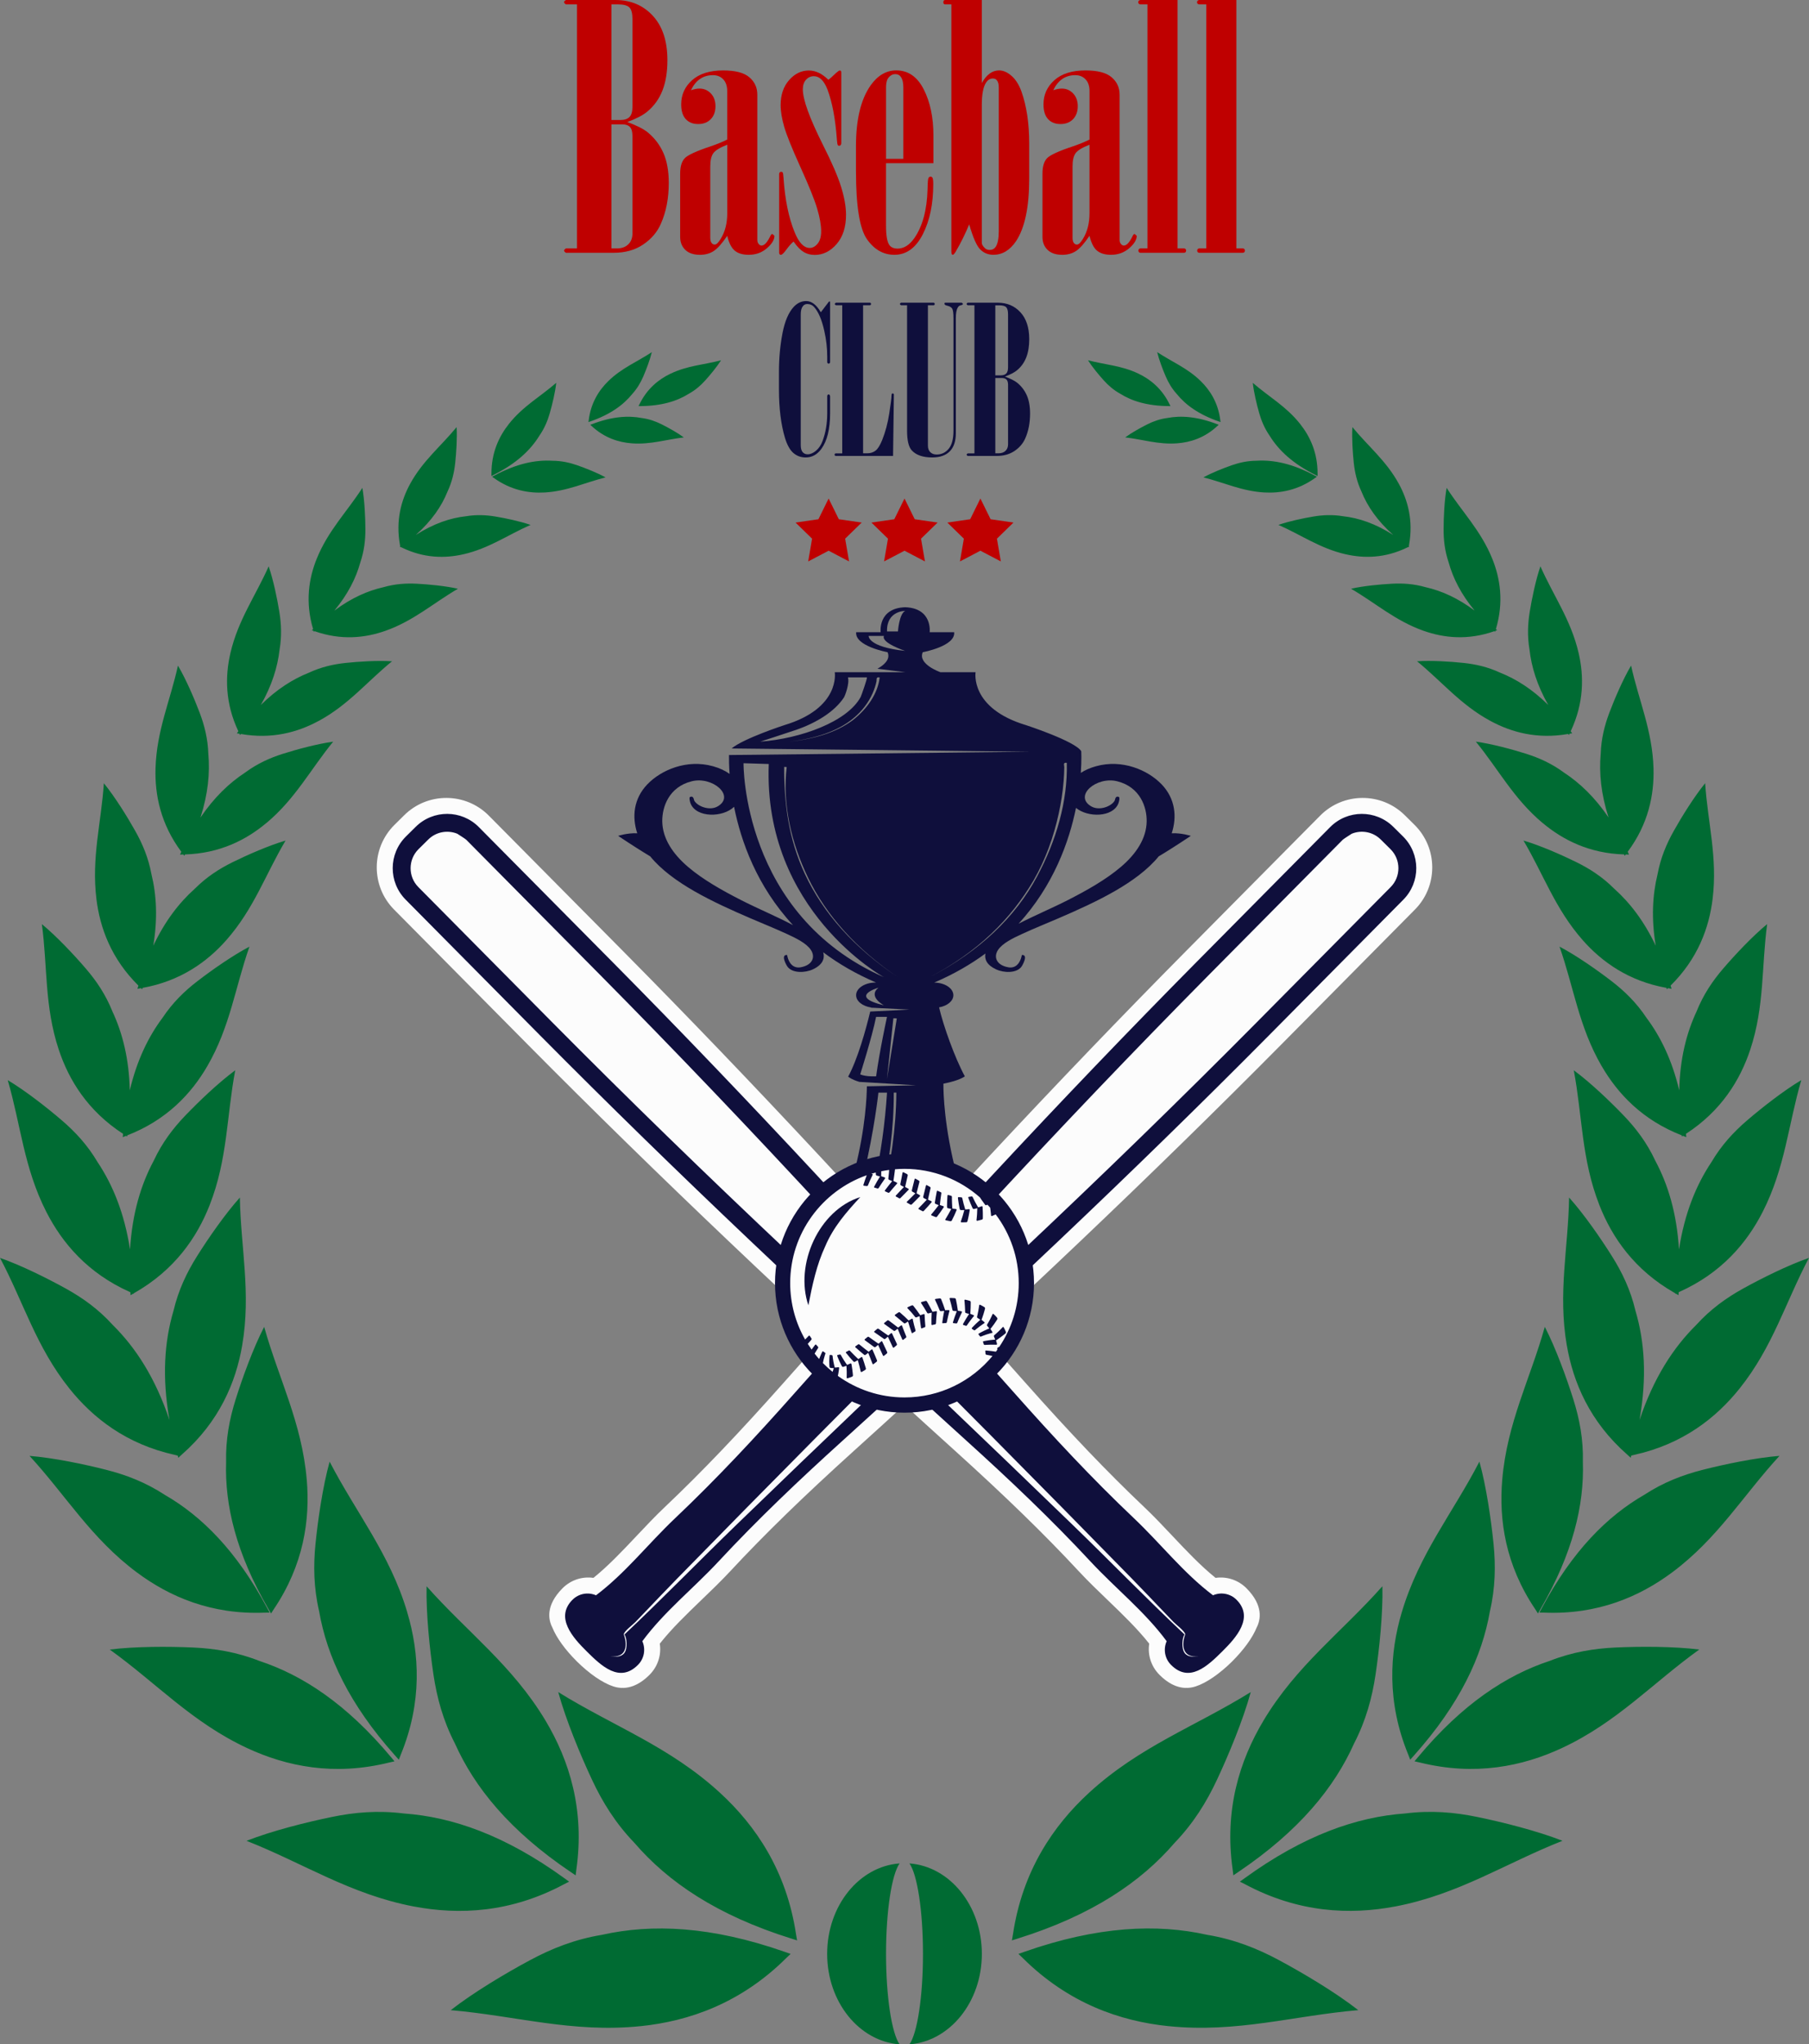 <svg id="_Слой_2" xmlns="http://www.w3.org/2000/svg" width="955.93" height="1080" viewBox="0 0 955.93 1080"><rect x="0" y="0" width="955.93" height="1080" fill="#808080" stroke="none"/><g id="Baseball02_59763117"><g id="Baseball02_59763117-2"><path d="M380.41 947.06c19.03 17.45 35.23 41.39 40.24 74.79l.56 3.24-3.13-.99c-39.28-12.29-65.12-29.93-82.82-50.52-10.04-10.43-16.94-21.62-22.46-33.43-6.07-12.99-13.76-31.44-17.81-46.24 29.17 18.1 58.72 28.65 85.42 53.15h0zm100.16 37.36c21.36 1.57 38.27 22.35 38.27 47.78s-16.91 46.22-38.27 47.8c4.13-5.78 7.16-24.99 7.16-47.8s-3.03-42.01-7.16-47.78h0zm-5.19 95.58c-21.37-1.57-38.28-22.37-38.28-47.8s16.91-46.22 38.28-47.78c-4.14 5.77-7.17 24.98-7.17 47.78s3.04 42.02 7.17 47.8h0zm100.14-132.94c-19.01 17.45-35.23 41.39-40.24 74.79l-.56 3.24 3.14-.99c39.27-12.29 65.12-29.93 82.82-50.52 10.02-10.43 16.93-21.62 22.45-33.43 6.08-12.99 13.76-31.44 17.81-46.24-29.17 18.1-58.71 28.65-85.42 53.15h0zm46.45-712.85c7.06-.51 14.62-2.89 21.37-9.2l.67-.6-.83-.32c-10.53-4.05-19.08-4.66-26.39-3.26-3.92.52-7.31 1.75-10.51 3.34-3.51 1.76-8.3 4.41-11.7 6.9 9.35 1.08 17.49 3.85 27.39 3.14h0zm12.48-32.93c5.07 4.93 9.3 11.63 10.4 20.81l.13.89-.85-.3c-10.65-3.69-17.58-8.73-22.27-14.51-2.66-2.95-4.46-6.06-5.87-9.34-1.57-3.61-3.51-8.73-4.5-12.81 7.85 5.2 15.85 8.33 22.96 15.26h0zm-32.9-3.91c6.39 3.04 12.55 8.02 16.55 16.36l.41.8h-.89c-11.27-.07-19.46-2.61-25.76-6.58-3.46-1.93-6.16-4.31-8.56-6.96-2.64-2.91-6.14-7.13-8.38-10.67 9.09 2.4 17.69 2.78 26.64 7.06h0zm66.04 711.75c-12.5 20.94-20.71 46.96-16.22 78.52.12 1.02.25 2.05.37 3.08.85-.58 1.72-1.16 2.57-1.74 32.21-21.71 50.83-44.65 61.28-68.04 6.26-12.14 9.49-24.14 11.29-36.3 2-13.4 3.96-32.15 3.62-46.64-21.5 24.26-45.38 41.77-62.92 71.12h0zm69.69 98.04c-23.95 4.56-51.2 3.33-79.31-11.71-.93-.47-1.85-.94-2.78-1.4.85-.61 1.68-1.21 2.52-1.82 31.45-22.79 59.37-32.41 84.95-34.21 13.54-1.71 25.91-.63 37.97 1.86 13.25 2.72 31.55 7.31 45.04 12.59-30.15 11.88-54.79 28.3-88.39 34.7h0zm3.51-155.59c-6.55 21.96-8.03 47.6 3.36 75.34.35.91.69 1.82 1.05 2.72.64-.73 1.29-1.45 1.94-2.17 24.34-27.24 36.04-52.46 40.17-76.22 2.91-12.51 3.07-24.19 1.92-35.71-1.28-12.68-3.82-30.24-7.46-43.37-14 27.09-31.74 48.57-40.97 79.4h0zm84.55 71.91c-20.78 9.68-45.92 14.86-75.03 7.64-.95-.22-1.9-.44-2.85-.64.63-.75 1.25-1.49 1.88-2.24 23.43-28.04 46.67-43.27 69.57-50.81 11.96-4.7 23.49-6.56 35.04-7.08 12.73-.58 30.47-.61 43.99 1.08-24.76 17.79-43.43 38.46-72.6 52.05h0zm-31.5-141.9c-1.85 21.4 1.68 45.2 17.39 68.49.49.76.98 1.52 1.47 2.3.46-.79.92-1.57 1.37-2.37 17.17-29.62 23.1-54.97 22.37-77.55.3-12.04-1.77-22.79-5.02-33.14-3.59-11.38-9.26-27.01-15.09-38.36-7.7 27.51-19.9 50.59-22.49 80.63h0zm89.76 49.1c-17.23 12.84-39.31 22.37-67.39 21.26-.91-.01-1.83-.03-2.73-.04.42-.8.85-1.6 1.29-2.41 16.15-30.19 34.59-48.57 54.18-59.84 10.07-6.58 20.3-10.48 30.82-13.16 11.56-2.95 27.83-6.35 40.56-7.37-19.34 21.04-32.55 43.55-56.72 61.56h0zm-55.65-119.97c3.39 19.75 12.2 40.39 31.88 57.69.63.57 1.25 1.15 1.88 1.72l.31-1.15 1.5-.37c25.6-5.65 43.27-19.46 55.77-35.11 17.56-21.97 24.15-45.42 36.62-68.96-11.25 3.92-25.12 10.85-34.87 16.24-8.84 4.9-17.14 10.84-24.68 19.16-12.17 12.01-22.55 28.06-30 50.27 4.03-22.73 2.67-41.59-2.15-57.81-2.58-10.92-6.98-20.13-12.37-28.7-5.92-9.43-14.73-22.18-22.68-31.05-.44 26.64-5.99 50.35-1.23 78.07h0zm17.18-74.13c6.78 17.31 18.66 34.42 39.79 46.45l.33.2v.29s.26-.13.26-.13l1.45.85.1-1.58.31-.15c22.21-9.92 35.69-25.8 44.12-42.37 11.84-23.25 13.44-45.79 20.36-69.52-9.48 5.67-20.8 14.55-28.64 21.28-7.12 6.12-13.55 13.06-18.84 22.04-8.1 12.11-14.18 27.04-17.15 46.12-1.15-18.97-5.74-34.22-12.54-46.92-4.4-9.45-10.13-16.99-16.62-23.77-7.15-7.45-17.54-17.4-26.43-23.96 4.58 24.29 4 46.88 13.51 71.18h0zm1.19-73.47c8.54 14.76 21.65 28.64 42.38 36.69l.08.62.54-.38 1.75.72-.15-1.78c18.64-12.12 28.63-28.37 33.99-44.55 7.56-22.85 5.88-43.61 8.9-66.23-7.86 6.49-16.94 16.17-23.15 23.4-5.65 6.56-10.55 13.79-14.13 22.71-5.4 11.54-8.81 25.14-9.18 41.7-3.77-15.86-9.81-28.31-17.36-38.39-5.32-7.99-11.59-14.08-18.46-19.35-7.56-5.81-18.42-13.43-27.44-18.18 7.56 21.51 10.16 42.2 22.21 63.02h0zm-9.99-66.46c10.26 11.63 24.4 21.67 44.26 25.23l.24.75.6-.6 1.87.36-.5-1.72c14.35-14.17 20.32-30.44 22.2-45.83 2.68-21.89-2.58-40.23-3.95-61.08-5.88 7.25-12.29 17.57-16.56 25.18-3.89 6.91-6.99 14.29-8.59 22.93-2.69 11-3.34 23.38-.97 37.74-6.13-12.95-13.59-22.66-21.93-30.11-6.21-6.23-12.94-10.56-20.06-14.06-7.83-3.86-18.96-8.75-27.9-11.39 10.65 17.96 16.72 36.05 31.29 52.59h0zm-21.19-61.91c10.78 9.04 24.79 16.11 43.06 16.64l.37.73.52-.71 1.73.07-.69-1.49c10.89-14.64 14.03-30.03 13.63-44.08-.58-20.01-7.78-35.77-11.85-54.29-4.3 7.3-8.65 17.45-11.46 24.86-2.55 6.74-4.32 13.78-4.59 21.78-.91 10.13.17 21.22 4.16 33.63-7.22-10.64-15.18-18.25-23.6-23.76-6.44-4.75-13.07-7.72-19.94-9.9-7.54-2.39-18.2-5.26-26.6-6.42 12.01 14.68 19.92 30.1 35.26 42.96h0zm-27.58-53.89c11.14 6.05 24.82 9.76 41.07 6.9l.44.57.31-.69 1.42-.23-.8-1.08c7.04-14.91 7.05-29.08 4.17-41.42-4.09-17.52-13.28-30.12-20.17-45.71-2.48 7.21-4.49 16.93-5.64 23.96-1.04 6.38-1.33 12.91-.13 19.99 1.02 9.21 4.03 18.93 9.92 29.31-8.39-8.3-16.89-13.69-25.43-17.08-6.52-3.03-12.89-4.46-19.33-5.15-7.08-.75-16.98-1.37-24.59-.88 13.22 10.78 22.95 22.95 38.77 31.52h0zm-35.26-47.59c10.73 3.78 23.37 5.13 37.39.18l.37.35.14-.52.91-.3-.64-.63c4.26-14.23 2.32-26.81-1.98-37.34-6.04-14.78-15.83-24.54-24.05-37.26-1.18 6.66-1.58 15.46-1.6 21.78-.03 5.76.62 11.52 2.66 17.56 2.29 8.31 6.54 16.79 13.73 25.49-8.97-6.69-17.6-10.5-25.96-12.38-6.14-1.75-11.93-2.11-17.67-1.82-6.31.33-15.07 1.16-21.68 2.65 13.08 7.6 23.31 16.91 38.37 22.24h0zm-41.24-40.45c9.69 2.22 20.82 2.14 32.51-3.55l.63-.3.18.14.04-.23.29-.13-.24-.19.11-.69c2.32-12.8-.63-23.54-5.39-32.26-6.7-12.24-16.16-19.75-24.55-29.97-.35 5.9.16 13.58.75 19.06.55 4.99 1.68 9.93 4.04 14.98 3.11 7.73 8.33 15.42 16.79 22.95-9.53-6.08-18.34-9.02-26.6-9.91-5.5-.91-10.56-.66-15.52.16-5.44.9-12.96 2.49-18.54 4.43 12.11 5.31 21.89 12.39 35.49 15.52h0zm-42.97-32.65c8.49.48 17.88-1.2 26.9-7.69.3-.2.6-.41.9-.61-.33-.17-.64-.34-.95-.52-11.93-6.45-22.03-8.49-30.96-7.94-4.77.03-8.98.97-13.05 2.38-4.46 1.55-10.57 3.97-15 6.42 10.97 2.73 20.25 7.28 32.17 7.96h0zm-50.59 810.24c-25.69-2.63-52.99-12.13-76.96-35.91l-2.37-2.27 3.1-1.09c38.83-13.61 70.1-14.92 96.59-8.99 14.28 2.36 26.51 7.21 37.99 13.38 12.64 6.78 29.82 16.97 41.91 26.42-34.2 2.91-64.18 12.14-100.24 8.45h0zm69.53-846.42c5.29 6.66 9.3 15.3 9.21 26.42.0.36.01.72.01 1.08-.33-.16-.65-.32-.97-.48-12.13-6.05-19.63-13.12-24.32-20.74-2.72-3.91-4.39-7.91-5.57-12.04-1.3-4.54-2.84-10.94-3.38-15.96 8.54 7.41 17.62 12.37 25.03 21.73h0zm-353.07 10.24c-7.05-.51-14.61-2.89-21.37-9.2l-.67-.6.85-.32c10.52-4.05 19.07-4.66 26.38-3.26 3.93.52 7.31 1.75 10.51 3.34 3.51 1.76 8.31 4.41 11.69 6.9-9.33 1.08-17.48 3.85-27.38 3.14h0zm-12.48-32.93c-5.06 4.93-9.3 11.63-10.4 20.81l-.12.89.84-.3c10.66-3.69 17.59-8.73 22.27-14.51 2.66-2.95 4.46-6.06 5.88-9.34 1.56-3.61 3.5-8.73 4.49-12.81-7.84 5.2-15.85 8.33-22.96 15.26h0zm32.9-3.91c-6.38 3.04-12.55 8.02-16.55 16.36l-.41.8h.91c11.28-.07 19.46-2.61 25.75-6.58 3.46-1.93 6.18-4.31 8.56-6.96 2.64-2.91 6.13-7.13 8.39-10.67-9.1 2.4-17.69 2.78-26.65 7.06h0zm-66.02 711.75c12.48 20.94 20.69 46.96 16.2 78.52-.11 1.02-.23 2.05-.37 3.08-.85-.58-1.71-1.16-2.57-1.74-32.2-21.71-50.83-44.65-61.28-68.04-6.26-12.14-9.47-24.14-11.29-36.3-1.98-13.4-3.95-32.15-3.63-46.64 21.5 24.26 45.39 41.77 62.94 71.12h0zm-69.69 98.04c23.94 4.56 51.2 3.33 79.31-11.71.91-.47 1.84-.94 2.76-1.4-.85-.61-1.68-1.21-2.51-1.82-31.45-22.79-59.39-32.41-84.95-34.21-13.55-1.71-25.92-.63-37.97 1.86-13.26 2.72-31.56 7.31-45.04 12.59 30.16 11.88 54.8 28.3 88.41 34.7h0zm-3.53-155.59c6.57 21.96 8.04 47.6-3.34 75.34-.35.91-.7 1.82-1.05 2.72-.65-.73-1.3-1.45-1.94-2.17-24.36-27.24-36.05-52.46-40.17-76.22-2.91-12.51-3.08-24.19-1.92-35.71 1.28-12.68 3.82-30.24 7.46-43.37 14.01 27.09 31.76 48.57 40.97 79.4h0zm-84.55 71.91c20.79 9.68 45.92 14.86 75.03 7.64.95-.22 1.89-.44 2.85-.64-.63-.75-1.25-1.49-1.87-2.24-23.43-28.04-46.68-43.27-69.57-50.81-11.96-4.7-23.48-6.56-35.05-7.08-12.72-.58-30.47-.61-43.98 1.08 24.75 17.79 43.43 38.46 72.59 52.05h0zm31.5-141.9c1.85 21.4-1.68 45.2-17.38 68.49-.5.76-.99 1.52-1.49 2.3-.46-.79-.92-1.57-1.37-2.37-17.17-29.62-23.1-54.97-22.37-77.55-.29-12.04 1.78-22.79 5.03-33.14 3.57-11.38 9.24-27.01 15.08-38.36 7.71 27.51 19.9 50.59 22.49 80.63h0zm-89.76 49.1c17.23 12.84 39.32 22.37 67.4 21.26.9-.01 1.82-.03 2.73-.04-.44-.8-.87-1.6-1.29-2.41-16.16-30.19-34.6-48.57-54.19-59.84-10.07-6.58-20.29-10.48-30.81-13.16-11.57-2.95-27.83-6.35-40.56-7.37 19.33 21.04 32.54 43.55 56.71 61.56h0zm55.66-119.97c-3.39 19.75-12.2 40.39-31.89 57.69-.63.57-1.25 1.15-1.87 1.72l-.33-1.15-1.5-.37c-25.59-5.65-43.26-19.46-55.77-35.11-17.56-21.97-24.14-45.42-36.62-68.96 11.24 3.92 25.12 10.85 34.86 16.24 8.84 4.9 17.15 10.84 24.69 19.16 12.17 12.01 22.55 28.06 30 50.27-4.04-22.73-2.67-41.59 2.14-57.81 2.59-10.92 6.99-20.13 12.37-28.7 5.92-9.43 14.73-22.18 22.68-31.05.46 26.64 6 50.35 1.23 78.07h0zm-17.18-74.13c-6.79 17.31-18.65 34.42-39.79 46.45l-.33.2v.29s-.26-.13-.26-.13l-1.44.85-.1-1.58-.33-.15c-22.19-9.92-35.68-25.8-44.12-42.37-11.83-23.25-13.44-45.79-20.35-69.52 9.48 5.67 20.79 14.55 28.63 21.28 7.12 6.12 13.56 13.06 18.85 22.04 8.09 12.11 14.17 27.04 17.14 46.12 1.16-18.97 5.74-34.22 12.54-46.92 4.4-9.45 10.13-16.99 16.62-23.77 7.15-7.45 17.54-17.4 26.43-23.96-4.58 24.29-3.98 46.88-13.5 71.18h0zm-1.2-73.47c-8.54 14.76-21.65 28.64-42.38 36.69l-.07.62-.56-.38-1.73.72.15-1.78c-18.65-12.12-28.64-28.37-34-44.55-7.56-22.85-5.88-43.61-8.89-66.23 7.85 6.49 16.93 16.17 23.15 23.4 5.65 6.56 10.55 13.79 14.12 22.71 5.39 11.54 8.8 25.14 9.18 41.7 3.76-15.86 9.8-28.31 17.35-38.39 5.32-7.99 11.6-14.08 18.47-19.35 7.55-5.81 18.41-13.43 27.42-18.18-7.56 21.51-10.16 42.2-22.21 63.02h0zm9.98-66.46c-10.26 11.63-24.4 21.67-44.25 25.23l-.24.75-.6-.6-1.87.36.51-1.72c-14.34-14.17-20.33-30.44-22.2-45.83-2.67-21.89 2.57-40.23 3.94-61.08 5.89 7.25 12.3 17.57 16.57 25.18 3.9 6.91 6.99 14.29 8.59 22.93 2.69 11 3.33 23.38.96 37.74 6.13-12.95 13.6-22.66 21.93-30.11 6.22-6.23 12.95-10.56 20.06-14.06 7.83-3.86 18.97-8.75 27.91-11.39-10.66 17.96-16.71 36.05-31.3 52.59h0zm21.2-61.91c-10.77 9.04-24.79 16.11-43.04 16.64l-.37.73-.52-.71-1.74.07.69-1.49c-10.9-14.64-14.04-30.03-13.63-44.08.58-20.01 7.79-35.77 11.85-54.29 4.29 7.3 8.65 17.45 11.46 24.86 2.55 6.74 4.33 13.78 4.59 21.78.91 10.13-.16 21.22-4.15 33.63 7.22-10.64 15.18-18.25 23.6-23.76 6.43-4.75 13.06-7.72 19.93-9.9 7.55-2.39 18.21-5.26 26.6-6.42-12.01 14.68-19.91 30.1-35.26 42.96h0zm27.59-53.89c-11.15 6.05-24.83 9.76-41.07 6.9l-.44.57-.31-.69-1.4-.23.79-1.08c-7.04-14.91-7.06-29.08-4.17-41.42 4.1-17.52 13.28-30.12 20.19-45.71 2.47 7.21 4.49 16.93 5.63 23.96 1.04 6.38 1.34 12.91.14 19.99-1.04 9.21-4.04 18.93-9.93 29.31 8.39-8.3 16.9-13.69 25.43-17.08 6.52-3.03 12.9-4.46 19.33-5.15 7.08-.75 16.99-1.37 24.59-.88-13.23 10.78-22.95 22.95-38.76 31.52h0zm35.24-47.59c-10.72 3.78-23.37 5.13-37.39.18l-.37.35-.14-.52-.91-.3.64-.63c-4.26-14.23-2.3-26.81 1.98-37.34 6.03-14.78 15.84-24.54 24.05-37.26 1.17 6.66 1.57 15.46 1.6 21.78.02 5.76-.62 11.52-2.67 17.56-2.28 8.31-6.54 16.79-13.72 25.49 8.96-6.69 17.6-10.5 25.97-12.38 6.13-1.75 11.92-2.11 17.65-1.82 6.31.33 15.08 1.16 21.68 2.65-13.08 7.6-23.3 16.91-38.37 22.24h0zm41.24-40.45c-9.69 2.22-20.83 2.14-32.51-3.55l-.63-.3-.18.14-.03-.23-.3-.13.25-.19-.11-.69c-2.32-12.8.62-23.54 5.38-32.26 6.7-12.24 16.17-19.75 24.56-29.97.35 5.9-.17 13.58-.76 19.06-.55 4.99-1.68 9.93-4.04 14.98-3.11 7.73-8.33 15.42-16.79 22.95 9.53-6.08 18.33-9.02 26.6-9.91 5.5-.91 10.56-.66 15.51.16 5.44.9 12.97 2.49 18.56 4.43-12.12 5.31-21.9 12.39-35.5 15.52h0zm42.98-32.65c-8.5.48-17.87-1.2-26.9-7.69-.3-.2-.6-.41-.89-.61.31-.17.63-.34.95-.52 11.93-6.45 22.02-8.49 30.95-7.94 4.76.03 9 .97 13.05 2.38 4.47 1.55 10.58 3.97 15 6.42-10.97 2.73-20.25 7.28-32.17 7.96h0zm50.59 810.24c25.69-2.63 52.99-12.13 76.96-35.91l2.39-2.27-3.11-1.09c-38.84-13.61-70.1-14.92-96.59-8.99-14.28 2.36-26.5 7.21-37.99 13.38-12.64 6.78-29.81 16.97-41.91 26.42 34.21 2.91 64.2 12.14 100.24 8.45h0zM268.91 223.97c-5.28 6.66-9.3 15.3-9.21 26.42.0.36.0.72-.01 1.08.32-.16.65-.32.96-.48 12.14-6.05 19.63-13.12 24.33-20.74 2.72-3.91 4.38-7.91 5.56-12.04 1.3-4.54 2.85-10.94 3.39-15.96-8.55 7.41-17.62 12.37-25.03 21.73h0z" fill="#006b33"/><g><path d="M438.65 159.32v31.92c0 .25-.08.46-.22.62-.15.16-.33.24-.54.24s-.4-.07-.54-.22c-.15-.18-.22-.39-.22-.65v-2.85c0-4.52-.52-9.06-1.56-13.62-1.32-5.96-3.16-10.19-5.49-12.7-.9-.97-2.07-1.45-3.5-1.45-.97.0-1.74.38-2.31 1.13-.75.93-1.13 2.37-1.13 4.3v69.07c0 1.72.33 2.97 1 3.74.66.77 1.55 1.15 2.66 1.15 1.44.0 2.91-.63 4.41-1.91 1.51-1.27 2.66-2.98 3.45-5.13 1.65-4.37 2.47-9.26 2.47-14.67v-8.86c0-.36.07-.63.22-.81.14-.18.33-.27.54-.27.18.0.33.07.43.22.22.25.33.54.33.86v8.88c0 8.36-1.55 14.64-4.63 18.84-2.2 3.01-4.96 4.52-8.29 4.52-2.48.0-4.63-.78-6.46-2.34-1.83-1.56-3.31-4.22-4.47-7.99-2.11-7.07-3.18-15.59-3.18-25.57v-9.26c0-7.18.62-13.99 1.86-20.43 1.24-6.44 3.26-11.13 6.06-14.08 1.9-1.97 4.06-2.96 6.46-2.96 2.87.0 5.45 1.97 7.75 5.92l4.31-5.65h.6z" fill="#0f0f3c"/><path d="M445.05 161.26h-3.34c-.4-.25-.59-.47-.59-.65.0-.21.2-.45.59-.7h17.92c.18.0.33.06.46.19.12.12.19.28.19.46.0.22-.07.38-.19.51-.12.12-.28.19-.46.19h-3.55v78.21h2.27c1.62.0 3.05-.46 4.27-1.37 1.23-.92 2.41-2.81 3.57-5.68 1.69-4.23 2.92-8.85 3.7-13.86.78-5 1.18-8.21 1.21-9.61.04-.5.11-.82.21-.97l.42-.16.41.16c.14.14.21.31.21.48l-.43 32.4h-30.25c-.18.0-.33-.06-.46-.18-.12-.12-.19-.29-.19-.49s.06-.37.19-.49c.13-.12.28-.18.47-.18h3.38v-78.26z" fill="#0f0f3c"/><path d="M479.29 161.26h-3.18c-.4-.28-.59-.5-.59-.67.0-.21.2-.43.59-.67h17.23c.18.0.32.06.43.18.11.12.16.27.16.44.0.24-.05.42-.16.54-.11.12-.25.18-.43.18h-3.01v74.11c0 1.51.41 2.67 1.25 3.5.83.83 1.95 1.24 3.36 1.24 2.57.0 4.7-1.01 6.38-3.04 1.69-2.03 2.53-5.23 2.53-9.61v-59.26c0-2.69-.23-4.41-.67-5.14-.45-.73-1.31-1.25-2.56-1.54-.65-.14-1.07-.31-1.26-.51-.2-.2-.3-.4-.3-.62l.1-.38.43-.11h8.45c.22.0.49.19.81.57.0.18-.08.33-.24.47-.16.14-.44.24-.84.31-.72.11-1.27.52-1.66 1.24-.69 1.15-1.02 3.04-1.02 5.65v60.81c0 4.16-1.07 7.32-3.2 9.48-2.14 2.16-5.21 3.23-9.23 3.23-5.06.0-8.72-1.29-10.98-3.88-1.58-1.83-2.36-5.28-2.36-10.34v-66.2z" fill="#0f0f3c"/><path d="M514.92 239.52v-78.26h-3.56c-.4-.25-.59-.48-.59-.7.0-.18.2-.4.59-.65h15.88c4.88.0 8.87 1.69 11.98 5.06 3.1 3.38 4.66 8.11 4.66 14.21.0 3.74-.53 6.95-1.59 9.66-1.06 2.71-2.7 4.98-4.92 6.81-1.39 1.15-3.51 2.24-6.34 3.29 2.94 1.07 5.11 2.17 6.51 3.28 2.22 1.83 3.91 4.05 5.06 6.65 1.14 2.6 1.72 5.81 1.72 9.61.0 4.92-.85 9.28-2.53 13.08-1.15 2.65-3.03 4.87-5.65 6.65-2.62 1.78-5.76 2.66-9.42 2.66h-15.34c-.4-.24-.59-.47-.59-.67s.2-.43.59-.67h3.56zm11.03-78.21v36.98h2.88c1.3.0 2.27-.32 2.9-.97.64-.65.95-1.72.95-3.23v-28.06c0-1.82-.33-3.07-.98-3.73-.65-.67-1.91-1-3.8-1h-1.96zm0 38.38v39.78h1.74c1.52.0 2.73-.43 3.64-1.29.91-.86 1.36-2.03 1.36-3.5v-31.27c0-1.33-.26-2.28-.79-2.85-.53-.57-1.34-.86-2.47-.86h-3.48z" fill="#0f0f3c"/></g><g><g><path d="M518.07 263.36 523.47 274.31 535.54 276.06 526.81 284.57 528.87 296.6 518.07 290.93 507.27 296.6 509.33 284.57 500.6 276.06 512.67 274.31 518.07 263.36z" fill="#bf0000"/><path d="M477.97 263.36 483.37 274.31 495.45 276.06 486.7 284.57 488.77 296.6 477.97 290.93 467.17 296.6 469.23 284.57 460.49 276.06 472.57 274.31 477.97 263.36z" fill="#bf0000"/><path d="M437.87 263.36 443.26 274.31 455.34 276.06 446.6 284.57 448.67 296.6 437.87 290.93 427.07 296.6 429.13 284.57 420.39 276.06 432.47 274.31 437.87 263.36z" fill="#bf0000"/></g><path d="M619.17 440.21c2.84-8.67 1.95-18.27-5.35-25.87-7.28-7.57-20.8-13.39-34.62-9.56-3.19.88-5.89 2.09-8.06 3.53.49-7.13.21-11.48.21-11.48-3.23-5.29-29.12-13.73-29.12-13.73-29.92-8.97-26.7-27.99-26.7-27.99h-18.6s-12.13-4.23-9.31-10.56c0 0 17.39-3.17 16.59-10.56h-12.94s1.6-12.68-12.95-13.2c-14.56.52-12.96 13.2-12.96 13.2h-12.93c-.8 7.39 16.59 10.56 16.59 10.56 1.71 3.86-2.1 6.92-5.36 8.74l14.66 1.82h-37.21s3.23 19.01-26.7 27.99c0 0-21.61 7.05-27.8 12.3l157.96 1.73-159.34 1.74c-.03 2.02-.02 5.47.31 9.98-2.29-1.67-5.24-3.08-8.82-4.07-13.83-3.83-27.36 1.99-34.63 9.56-7.3 7.6-8.19 17.19-5.35 25.87-5.17-.25-10.1 1.37-10.1 1.37 7.35 4.89 12.84 8.36 16.95 10.82 11.53 14.1 33.08 24.16 53.19 32.81 6.37 2.74 12.89 5.35 19.12 8.23 4.7 2.16 10.23 4.84 12.59 8.39 2.56 3.83.79 8.22-5.76 9.24-4.86.57-6.44-4.29-6.79-6.55-3.54-.35-.54 5.3.34 6.37 2.66 3.28 9.12 3.14 13.29 1.2 5.15-2.4 6.37-5.69 5.44-9.01 7.97 5.97 17.21 11.4 27.92 15.99h-.3c-5.65.0-10.24 3-10.24 6.68.0 3.18 3.41 5.82 7.96 6.51.0.03-.02.06-.02.09 6.75.34 13.5.67 20.25 1.01-6.91.34-13.82.68-20.73 1.03-2.33 9.73-6.67 25.21-11.65 34.38.0.0 1.58 1.48 5.89 2.77 10 .6 19.98 1.21 29.96 1.81-8.65.18-17.31.34-25.96.53-.1 9.59-2.43 67.45-43.07 121.51h126.58c-44.49-59.17-43.07-122.9-43.07-122.9 8.67-1.66 11.32-3.87 11.32-3.87-5.37-9.88-11.43-26.97-13.61-36.44 4.34-.77 7.55-3.34 7.55-6.42.0-3.66-4.52-6.63-10.12-6.68h0c10.32-4.42 19.29-9.62 27.06-15.34-.6 3.1.79 6.11 5.61 8.35 4.15 1.94 10.62 2.08 13.28-1.2.87-1.07 3.87-6.72.35-6.37-.39 2.26-1.94 7.13-6.8 6.55-6.56-1.01-8.31-5.42-5.77-9.24 2.36-3.55 7.9-6.23 12.61-8.39 6.23-2.88 12.75-5.49 19.12-8.23 20.11-8.65 41.66-18.71 53.18-32.81 4.12-2.45 9.6-5.92 16.96-10.82.0.0-4.93-1.62-10.1-1.37zm-198.31-54.69c10.77-3.74 20.22-9.67 25.1-17.05.48-.74 3.04-7.14 2.13-10.62h9.97c.52.0-2.94 9.75-3.25 10.34-7.08 13.12-31.67 22.01-53.05 23.61.0.0 15.28-4.96 19.1-6.28zm29.51-4.87c-8.83 6.47-20.3 9.75-33.17 11.15 13.29-1.61 25.23-5.25 33.76-12.34 4.67-3.87 8-8.39 10.11-13.11.94-2.11 1.65-4.26 2.1-6.43.21-1.02-.43-2.4 1.67-2.04-.91 8.25-6.32 16.49-14.46 22.77zm8.66-44.71h8.08c-1.65 3.68 11.21 7.92 11.21 7.92-19.94-2.11-19.29-7.92-19.29-7.92zm15.48-2.37h-5.78c-.28-11.01 9.59-10.83 9.59-10.83-3.21 1.56-3.81 10.83-3.81 10.83zm-82.84 141.97c-10.17-5.2-20.1-10.78-28-17.49-8.27-7.03-13.57-15.15-13.71-24.1-.11-7.46 3.37-18.16 15.58-21.22 10.93-2.74 23.12 7.66 13.78 13.23-4.31 2.56-10.67.06-12.44-2.96-.3-.55-.28-2.68-2.14-2.03-.84.3-.03 2.96.18 3.5 3.05 7.64 17.1 7.5 22.99 1.75 3.63 18.2 12.01 41.93 31.14 62.51-8.8-4.65-18.52-8.67-27.39-13.2zm72.51 46.26c-5.76 4.75 2.93 9.31 2.93 9.31-19.31-4.66-2.93-9.31-2.93-9.31zm-71.28-118.6 13.34.41c-3.05 77.6 60.87 112.64 60.87 112.64-75.12-33.12-74.21-113.05-74.21-113.05zm32.42 58.49c-8.66-18.57-10.96-37.25-10.96-56.53.42.02.96-.02 1.36.07-2.33 19.41 2.35 39.99 11.3 58.49 9.63 19.9 25.34 37.48 47.48 52.54-23.14-15.49-39.53-33.85-49.18-54.57zm29.24 105.89s6.27-19.72 8.39-30.37h5.77s-3.87 17.74-5.75 31.39c0 0-5.29.32-8.41-1.02zm14.17 2.21c1.11-10.61 2.23-21.23 3.35-31.85.54.03 1.32-.04 1.81.11-1.71 10.58-3.43 21.16-5.15 31.75zm-41.86 119.92c28.85-33.46 37.31-112.47 37.31-112.47h4.55c-4.24 66.53-28.19 112.47-28.19 112.47h-13.67zm21.34.0c13.66-36.75 24.24-74.5 24.09-112.48.42.0.97-.06 1.36.01-.3 38.02-11.32 75.75-25.45 112.47zm42.68-173.27c26.07-13.64 43.3-30.98 55.2-51.21 6.56-11.37 10.74-23.4 13.37-35.42 1.24-5.67 2.13-11.38 2.59-17.1.2-2.5.33-5 .35-7.5.0-.94-.84-2.56 1.33-2.21.52 20.26-5.52 41.08-15.76 60.14-11.32 21.1-30.18 39.43-57.09 53.3zm101.35-58.4c-7.9 6.71-17.83 12.29-27.99 17.49-8.4 4.28-17.56 8.11-25.98 12.45 18.43-20.19 26.68-43.28 30.32-61.18 6.22 5.18 19.44 5.05 22.38-2.33.23-.54 1.03-3.22.18-3.5-1.86-.65-1.82 1.47-2.13 2.03-1.76 3.03-8.14 5.52-12.44 2.96-9.35-5.57 2.86-15.96 13.78-13.23 12.22 3.06 15.71 13.76 15.58 21.22-.15 8.95-5.43 17.07-13.71 24.1z" fill="#0f0f3c"/><g><g><path d="M304.81 877.69c6.64 6.57 13.65 11.38 19.28 13.22 7.38 2.42 13.96-.9 19.19-6.18 4.38-4.42 6.28-10.49 5.37-16.41 6.43-8.09 13.95-15.32 21.85-22.93 5.13-4.92 10.43-10.02 15.43-15.38 17.99-19.36 38.72-39.53 65.27-63.52 84.44-76.3 158.23-146.44 225.57-214.38 15.06-15.19 70.93-71.61 70.93-71.61 12.27-12.38 12.18-32.45-.21-44.72l-5.15-5.1c-12.39-12.27-32.45-12.18-44.72.21.0.0-55.89 56.41-70.94 71.6-67.31 67.98-136.72 142.42-212.23 227.59-23.73 26.76-43.73 47.69-62.9 65.85-5.32 5.04-10.37 10.39-15.25 15.57-7.53 7.98-14.69 15.57-22.71 22.07-5.94-.85-11.99 1.1-16.37 5.52-9.05 9.14-7.43 16.69-5.33 20.73 2.15 5.35 6.84 11.83 12.93 17.87z" fill="#fcfcfc"/><path d="M302.49 845.16c-9.31 9.4.2 19.97 7.55 27.25 7.68 7.62 17.37 16.94 27.11 7.1 3.36-3.39 4.1-8.37 2.28-12.48 11.53-15.63 26.98-27.84 40.2-42.06 20.83-22.41 43.06-43.49 65.76-64.01 77-69.59 152.96-141.12 225.25-214.07 23.65-23.86 47.28-47.74 70.93-71.61 9.17-9.26 9.1-24.2-.15-33.37l-5.16-5.11c-9.26-9.17-24.2-9.1-33.37.15-23.64 23.87-47.3 47.73-70.93 71.6-72.26 72.99-143.08 149.6-211.94 227.26-20.3 22.89-41.17 45.32-63.39 66.36-14.08 13.34-26.15 28.91-41.68 40.6-4.12-1.79-9.09-1-12.45 2.39zm203.82-161.01c1.55 1.59 3.1 3.18 4.64 4.78-17.88 16.97-35.74 33.96-53.55 50.99-22.85 21.83-45.65 43.71-68.34 65.69-19.79 19.17-39.03 38.97-59.08 57.86 1.27 1.79 1.76 7.31-.04 9.76-1.7 2.32-4.89 2.12-7.38 1.63 7.93 1.33 9.43-5 7.05-11.48.31-1.78 4.81-5.06 6.16-6.47 1.74-1.81 3.48-3.64 5.23-5.46 5.5-5.74 10.98-11.52 16.54-17.21 49.25-50.36 98.88-100.34 148.76-150.09zm-3.77-25.81c6.16 6.79 12.62 13.31 19.37 19.52-1.63 1.52-3.28 3.06-4.92 4.59-6.6-6.09-12.95-12.48-18.99-19.14 1.51-1.66 3.04-3.32 4.54-4.96zm9.95-10.82c6.39 7.08 13.11 13.85 20.14 20.3-1.51 1.42-3.01 2.83-4.53 4.25-6.92-6.34-13.52-13.03-19.81-20.01 1.4-1.52 2.8-3.02 4.19-4.54zm5.77-6.26c41.38-44.77 81.26-86.53 120.4-126.07 15.03-15.18 70.93-71.6 70.93-71.6.4-.4 4.73-3.15 4.73-3.15 5.1-2.07 11.16-1.05 15.3 3.06l5.15 5.1c5.55 5.5 5.6 14.48.1 20.03.0.0-55.88 56.42-70.93 71.61-39.22 39.57-80.67 79.9-125.13 121.77-7.19-6.57-14.04-13.5-20.55-20.75z" fill="#0f0f3c"/></g><g><path d="M651.13 877.69c-6.64 6.57-13.65 11.38-19.29 13.22-7.39 2.42-13.96-.9-19.19-6.18-4.39-4.42-6.28-10.49-5.37-16.41-6.43-8.09-13.94-15.32-21.86-22.93-5.12-4.92-10.43-10.02-15.42-15.38-17.99-19.36-38.72-39.53-65.27-63.52-84.44-76.3-158.23-146.44-225.57-214.38-15.06-15.19-70.93-71.61-70.93-71.61-12.28-12.38-12.18-32.45.21-44.72l5.15-5.1c12.39-12.27 32.46-12.18 44.72.21.0.0 55.89 56.41 70.95 71.6 67.3 67.98 136.72 142.42 212.23 227.59 23.74 26.76 43.73 47.69 62.89 65.85 5.33 5.04 10.38 10.39 15.25 15.57 7.53 7.98 14.68 15.57 22.71 22.07 5.94-.85 11.99 1.1 16.37 5.52 9.05 9.14 7.43 16.69 5.34 20.73-2.16 5.35-6.85 11.83-12.94 17.87z" fill="#fcfcfc"/><path d="M640.99 842.77c-15.53-11.68-27.6-27.25-41.68-40.6-22.22-21.04-43.09-43.47-63.38-66.36-68.86-77.66-139.68-154.27-211.94-227.26-23.64-23.87-47.29-47.73-70.95-71.6-9.17-9.26-24.11-9.32-33.37-.15l-5.16 5.11c-9.26 9.17-9.33 24.11-.15 33.37 23.64 23.87 47.28 47.75 70.93 71.61 72.3 72.94 148.25 144.48 225.25 214.07 22.7 20.52 44.93 41.6 65.76 64.01 13.22 14.22 28.67 26.43 40.2 42.06-1.82 4.11-1.08 9.09 2.28 12.48 9.75 9.84 19.43.52 27.12-7.1 7.35-7.28 16.86-17.85 7.54-27.25-3.35-3.39-8.33-4.18-12.45-2.39zm-42.61-8.53c5.57 5.69 11.04 11.47 16.54 17.21 1.75 1.82 3.49 3.64 5.24 5.46 1.35 1.41 5.84 4.7 6.16 6.47-2.37 6.48-.88 12.81 7.05 11.48-2.49.48-5.68.69-7.38-1.63-1.8-2.45-1.31-7.97-.04-9.76-20.06-18.88-39.29-38.69-59.08-57.86-22.7-21.99-45.49-43.87-68.34-65.69-17.81-17.03-35.67-34.02-53.55-50.99 1.55-1.6 3.1-3.19 4.65-4.78 49.87 49.75 99.5 99.73 148.75 150.09zM457.93 663.3c-6.05 6.66-12.39 13.05-19 19.14-1.63-1.53-3.27-3.06-4.92-4.59 6.75-6.21 13.21-12.72 19.37-19.52 1.51 1.65 3.03 3.3 4.54 4.96zm-10.3-11.24c-6.29 6.97-12.89 13.67-19.81 20.01-1.51-1.42-3.01-2.83-4.52-4.25 7.03-6.45 13.75-13.21 20.14-20.3 1.4 1.52 2.79 3.02 4.19 4.54zm-30.51 9.95c-44.46-41.86-85.9-82.2-125.13-121.77-15.05-15.19-70.93-71.61-70.93-71.61-5.49-5.54-5.44-14.53.1-20.03l5.16-5.1c4.14-4.11 10.2-5.12 15.3-3.06.0.0 4.33 2.74 4.72 3.15.0.0 55.9 56.41 70.93 71.6 39.14 39.54 79.02 81.3 120.4 126.07-6.51 7.25-13.36 14.18-20.55 20.75z" fill="#0f0f3c"/></g></g><g><path d="M477.97 742.05c-35.38.0-64.19-28.79-64.19-64.18s28.8-64.19 64.19-64.19 64.18 28.8 64.18 64.19-28.78 64.18-64.18 64.18z" fill="#fcfcfc"/><g><path d="M477.97 609.44c-37.74.0-68.43 30.7-68.43 68.43s30.69 68.43 68.43 68.43 68.43-30.7 68.43-68.43-30.7-68.43-68.43-68.43zm49.39 102.42c-.25.1-.42.39-.36.64.0.0.03.21.06.48-.27.36-.52.73-.79 1.1-.58-.09-1.4-.23-2.21-.32-1.5-.19-2.99-.3-2.99-.3-.26-.02-.42.12-.42.31l.14 1.5c0 .2.22.4.47.44.0.0 1.47.25 2.94.58.1.02.18.03.27.05-11.08 13.38-27.81 21.91-46.51 21.91-13.13.0-25.29-4.23-35.22-11.38.1-.36.17-.77.25-1.17.29-1.5.44-3 .44-3 .04-.26-.16-.44-.4-.42.0.0-1.87.24-1.87.16h-.05s0-.09-.02-.13c0 0-.42-1.47-.69-2.93-.14-.74-.24-1.47-.31-2.01-.04-.55-.1-.92-.1-.92.0-.26-.14-.48-.28-.51.0.0-.26-.04-.52-.08-.26.0-.51-.13-.51-.11-.15-.04-.28.14-.3.38.0.0-.17 1.48-.18 3-.02 1.5.14 2.99.14 2.99.04.25.25.49.51.53.0.0.43.08.87.09.46.0.89.02.89.02-.02.04-.04.08-.06.14.0.0-.23.83-.58 1.86-1.8-1.46-3.5-3.02-5.13-4.67.11-.55.25-1.27.43-1.99.38-1.47.86-2.89.86-2.89.08-.24.03-.51-.1-.58.0.0-.27-.15-.54-.31-.27-.2-.53-.41-.53-.41-.14-.1-.34.0-.46.23.0.0-.66 1.33-1.22 2.75-.15.36-.29.73-.42 1.07-.84-.92-1.62-1.88-2.39-2.86.08-.12.14-.26.22-.37.75-1.3 1.59-2.53 1.59-2.53.14-.22.15-.51.02-.67l-1.04-1.14c-.14-.15-.37-.12-.53.09.0.0-.92 1.17-1.78 2.4-.02.03-.04.07-.07.11-.7-1-1.38-2.01-2.03-3.04.95-1.1 1.89-2.16 1.89-2.16.16-.18.2-.5.08-.68l-.93-1.4c-.12-.18-.38-.18-.55.0.0.0-.91.94-1.89 1.95-5.02-8.8-7.89-18.97-7.89-29.8.0-26.31 16.92-48.73 40.44-56.99-.21.54-.52 1.37-.8 2.21-.51 1.42-.95 2.85-.95 2.85-.06.25.05.46.27.49l1.59.16c.2.02.45-.13.54-.37.0.0.55-1.39 1.17-2.77.61-1.38 1.29-2.75 1.29-2.75.11-.23.0-.47-.27-.51.0.0-.2-.04-.46-.08.79-.25 1.59-.47 2.4-.68.03.62.05 1.05.05 1.05.01.27.22.52.46.58.0.0.46.09.89.24.43.12.87.26.87.26-.03.04-.07.07-.1.11.0.0-.81 1.29-1.56 2.59-.75 1.3-1.45 2.65-1.45 2.65-.12.23-.04.45.16.5l1.6.47c.21.06.49-.06.62-.28.0.0.8-1.27 1.64-2.52.84-1.26 1.72-2.5 1.72-2.5.15-.21.08-.46-.16-.53.0.0-.46-.17-.92-.34-.47-.17-.95-.31-.95-.31t-.03.0s.03-.08.03-.13c0 0 .04-1.18.04-2.5 1.37-.29 2.76-.51 4.16-.7-.02.47-.06 1-.11 1.53-.16 1.52-.31 3.03-.31 3.03-.02.26.14.55.39.65.0.0.43.16.84.36.42.18.82.36.82.36-.03.03-.07.06-.11.09.0.0-.94 1.18-1.9 2.36-.93 1.18-1.83 2.41-1.83 2.41-.15.21-.1.45.1.53l1.62.73c.22.09.53.0.68-.2.0.0.98-1.15 1.96-2.31 1-1.14 2-2.28 2-2.28.17-.2.12-.45-.11-.56.0.0-.44-.22-.88-.44-.44-.22-.89-.41-.89-.41-.01.0-.02.0-.04-.01.03-.04.04-.08.05-.14.0.0.23-1.5.44-3.01.2-1.52.39-3.04.39-3.04h0c1.65-.14 3.3-.22 4.99-.22 15.27.0 29.22 5.7 39.87 15.08.29.43.61.94.96 1.44.86 1.25 1.77 2.44 1.77 2.44.15.21.48.3.72.2.0.0.24-.1.53-.23.5.52.98 1.05 1.45 1.59.04.34.1.7.14 1.07.2 1.5.32 3.04.32 3.04.03.26.27.38.55.26.0.0.53-.22 1.05-.44.34-.15.65-.31.83-.4 7.65 10.12 12.19 22.71 12.19 36.34.0 12.44-3.78 24.02-10.27 33.63-.46.21-.73.35-.73.35z" fill="#0f0f3c"/><path d="M449.88 720.57c-.05-.26-.27-.37-.49-.27.0.0-.44.2-.87.38-.43.19-.87.37-.87.37-.02.0-.04.01-.04.02.0-.04-.03-.08-.06-.12.0.0-.9-1.21-1.7-2.49-.81-1.28-1.51-2.59-1.51-2.59-.14-.23-.36-.37-.53-.31.0.02-.31.09-.63.15-.3.07-.6.14-.6.14-.17.05-.22.25-.14.5.0.0.49 1.39 1.12 2.74.61 1.37 1.35 2.7 1.35 2.7.13.22.43.38.69.3l1.68-.55s0 .1.0.14c0 0 .14 1.5.16 3.03.03 1.53-.04 3.08-.04 3.08-.01.28.23.42.54.32.0.0 2.34-.76 2.29-.81.29-.12.51-.43.49-.7.0.0-.12-1.53-.33-3.04-.18-1.5-.48-3.01-.48-3.01z" fill="#0f0f3c"/><path d="M455.69 717.13c-.09-.25-.34-.33-.54-.18.0.0-.39.27-.78.52-.41.25-.81.51-.81.51l-.03.02s-.04-.07-.08-.1c0 0-1.11-1.02-2.18-2.1-1.08-1.07-2.1-2.17-2.1-2.17-.17-.19-.47-.25-.66-.15.0.03-1.38.73-1.38.73-.18.09-.2.33-.03.53.0.0.92 1.17 1.9 2.31.99 1.14 2.03 2.26 2.03 2.26.18.19.5.24.73.11l1.53-.89s.01.1.03.14c0 0 .42 1.44.8 2.92.39 1.47.71 2.98.71 2.98.05.26.31.35.56.2.0.0.47-.27.95-.55.48-.28.91-.57.91-.57.25-.15.38-.49.31-.73.0.0-.43-1.47-.89-2.92-.47-1.44-.98-2.87-.98-2.87z" fill="#0f0f3c"/><path d="M462.27 715.86c-.6-1.39-1.2-2.78-1.2-2.78-.11-.24-.36-.3-.56-.14l-1.48 1.18-.04.02s-.06-.07-.1-.1c0 0-1.19-.93-2.39-1.86-1.19-.95-2.35-1.89-2.35-1.89-.21-.17-.52-.19-.71-.05.0.0-.35.27-.7.51-.35.25-.69.49-.69.49-.19.13-.19.38.0.55.0.0 1.13.99 2.27 1.98 1.16.98 2.33 1.95 2.33 1.95.21.16.54.18.74.02l1.41-1.07s.03.09.04.14c0 0 .56 1.41 1.12 2.82.55 1.42 1.1 2.84 1.1 2.84.09.24.34.31.56.15l1.62-1.24c.21-.17.29-.49.2-.73.0.0-.58-1.4-1.17-2.8z" fill="#0f0f3c"/><path d="M466.23 708.79c-.11-.24-.36-.3-.55-.14l-1.45 1.23-.02.02s-.07-.07-.12-.09l-4.94-3.5c-.22-.15-.54-.14-.73.01l-1.42 1.16c-.19.15-.18.4.03.56l4.89 3.57c.22.15.54.15.74-.02l1.36-1.12s.02.09.04.13l2.53 5.52c.11.24.36.3.55.13l1.51-1.25c.2-.17.27-.49.15-.73l-2.58-5.49z" fill="#0f0f3c"/><path d="M471.37 704.48c-.11-.24-.35-.3-.53-.15l-1.48 1.22-.02.03s-.06-.07-.1-.1l-4.98-3.47c-.22-.15-.55-.14-.74.03l-1.46 1.24c-.2.16-.17.41.04.56l4.98 3.46c.21.15.55.13.74-.02l1.36-1.14s.01.09.04.14l2.58 5.48c.11.24.36.3.55.14l1.44-1.2c.18-.16.25-.48.14-.72l-2.54-5.5z" fill="#0f0f3c"/><path d="M477.75 703.22c-.54-1.41-1.07-2.82-1.07-2.82-.09-.25-.34-.33-.55-.18.0.0-.4.27-.77.56-.39.29-.76.57-.76.57l-.03.02s-.05-.08-.1-.1c0 0-1.2-.93-2.41-1.85-1.23-.91-2.44-1.81-2.44-1.81-.22-.16-.56-.15-.76.01l-1.56 1.25c-.21.17-.2.43.02.58l4.92 3.55c.21.15.54.15.74.0l1.39-1.08s.01.1.03.14c0 0 .59 1.4 1.17 2.79.62 1.39 1.23 2.78 1.23 2.78.1.24.34.31.53.16.0.0.35-.27.7-.56.35-.26.69-.52.69-.52.2-.14.27-.44.16-.69.0.0-.56-1.4-1.13-2.8z" fill="#0f0f3c"/><path d="M482.36 696.94c-.05-.25-.28-.37-.5-.26.0.0-.43.2-.85.44-.42.23-.84.47-.84.47.0.0-.02.01-.02.02-.03-.04-.05-.07-.09-.11.0.0-1.07-1.07-2.21-2.11-1.11-1.03-2.28-2.02-2.28-2.02-.19-.18-.55-.2-.79-.04.0.0-.47.29-.91.59-.43.29-.86.6-.86.6-.23.16-.24.42-.04.59.0.0 1.18.97 2.37 1.92 1.14.98 2.3 1.96 2.3 1.96.2.18.52.21.73.07.0.0.37-.24.74-.48.37-.24.76-.46.76-.46.0.05.0.1.0.14.0.0.42 1.45.89 2.9.46 1.44.97 2.85.97 2.85.09.25.3.34.49.23.0.0.34-.23.69-.46.33-.19.68-.39.68-.39.17-.1.26-.38.19-.63.0.0-.43-1.46-.8-2.91-.37-1.45-.66-2.94-.66-2.94z" fill="#0f0f3c"/><path d="M488.58 694.55c-.02-.26-.21-.41-.44-.34.0.0-.47.14-.92.29-.46.15-.9.31-.9.31.0.0-.02.0-.04.02-.02-.04-.02-.08-.06-.12.0.0-.86-1.24-1.76-2.48-.9-1.24-1.85-2.42-1.85-2.42-.17-.21-.51-.29-.79-.18.0.0-.5.21-1.01.42-.25.09-.51.23-.72.33-.2.1-.34.16-.34.16-.27.14-.35.4-.17.6.0.0 1.07 1.1 2.08 2.24.99 1.13 1.92 2.35 1.92 2.35.17.21.48.3.72.21.0.0.41-.17.81-.34.42-.15.84-.3.84-.3-.02.05-.02.1-.02.15.0.0.14 1.52.34 3 .18 1.5.42 2.99.42 2.99.03.26.23.4.42.31.0.0.38-.15.76-.29.4-.13.78-.28.78-.28.21-.07.35-.34.33-.6.0.0-.14-1.49-.24-3-.1-1.5-.15-3.03-.15-3.03z" fill="#0f0f3c"/><path d="M494.68 692.67l-1.89.34s-.03.0-.04.01c-.02-.05-.02-.09-.04-.13.0.0-.68-1.35-1.41-2.69-.73-1.33-1.49-2.65-1.49-2.65-.14-.23-.48-.37-.74-.29l-2.1.57c-.28.09-.37.33-.23.55.0.0.85 1.26 1.65 2.56.8 1.3 1.56 2.61 1.56 2.61.14.22.43.35.68.29.0.0.43-.12.85-.21.43-.1.86-.19.86-.19-.02.04-.02.09-.03.14.0.0-.07 1.52-.1 3.02-.03 1.51.0 3.01.0 3.01.01.26.18.42.4.38l1.59-.36c.21-.04.39-.28.41-.54.0.0.06-1.5.18-3 .11-1.52.28-3.02.28-3.02.03-.26-.16-.44-.4-.4z" fill="#0f0f3c"/><path d="M501.38 692.15h-.97c-.47.01-.94.04-.94.04-.01.0-.02.0-.02.0-.02-.04-.02-.08-.03-.14.0.0-.47-1.44-1-2.88-.51-1.42-1.09-2.84-1.09-2.84-.1-.24-.41-.42-.7-.4.0.0-.54.04-1.1.13-.53.07-1.07.14-1.07.14-.3.04-.44.27-.33.5.0.0.67 1.39 1.28 2.79.61 1.39 1.16 2.79 1.16 2.79.1.24.38.43.62.4.0.0.44-.04.89-.08.43-.05.87-.05.87-.05-.02.03-.03.08-.04.13.0.0-.3 1.47-.54 2.98-.25 1.49-.44 2.98-.44 2.98-.02.26.11.44.32.43.0.0.41-.04.81-.08.4-.02.79-.03.79-.03.21-.01.43-.22.48-.48.0.0.29-1.49.64-2.94.33-1.47.74-2.93.74-2.93.07-.25-.07-.45-.33-.45z" fill="#0f0f3c"/><path d="M507.14 692.6c-.48-.08-.94-.14-.94-.14-.02-.01-.03-.01-.04-.01v-.13s-.2-1.5-.47-3c-.26-1.5-.6-3-.6-3-.06-.26-.36-.5-.64-.51.0.0-.56-.03-1.12-.07-.57-.03-1.12-.04-1.12-.04-.3.0-.48.2-.4.45.0.0.44 1.46.81 2.94.38 1.48.69 2.97.69 2.97.07.26.3.48.56.48.0.0.43.02.87.08.43.04.88.08.88.08-.03.04-.06.09-.07.14.0.0-.56 1.41-1.05 2.83-.49 1.42-.93 2.86-.93 2.86-.08.25.03.45.24.47.0.0.38.04.76.08.39.04.78.09.78.09.19.03.43-.14.53-.38.0.0.53-1.4 1.15-2.78.6-1.38 1.27-2.73 1.27-2.73.12-.23.02-.46-.23-.52.0.0-.47-.1-.94-.16z" fill="#0f0f3c"/><path d="M514.51 694.8s-.44-.19-.89-.37c-.43-.19-.89-.36-.89-.36-.02.0-.02.0-.03-.01.01-.04.03-.09.03-.13.0.0.14-1.5.18-3.03.06-1.53.04-3.08.04-3.08.0-.26-.25-.54-.55-.63.0.0-.56-.15-1.13-.31-.56-.12-1.13-.26-1.13-.26-.31-.06-.53.1-.5.36.0.0.17 1.53.24 3.05.12 1.52.12 3.04.12 3.04.0.27.2.54.43.6.0.0.43.12.85.24l.84.28s-.07.07-.1.11c0 0-.86 1.25-1.62 2.53-.79 1.29-1.49 2.62-1.49 2.62-.12.23-.06.45.13.5.0.0.36.1.69.23.34.12.68.23.68.23.17.06.42-.05.57-.27.0.0.81-1.24 1.72-2.44.9-1.23 1.88-2.36 1.88-2.36.17-.2.12-.45-.1-.56z" fill="#0f0f3c"/><path d="M520.1 699.03c.22-.14.25-.39.06-.56.0.0-.37-.31-.74-.62-.37-.31-.76-.59-.76-.59.0.0-.02.0-.03-.01.03-.03.05-.08.07-.12.0.0.55-1.4 1-2.88.47-1.46.82-2.97.82-2.97.07-.26-.12-.6-.38-.77.0.0-.54-.31-1.06-.62-.54-.27-1.08-.55-1.08-.55-.28-.14-.54-.04-.57.23.0.0-.18 1.54-.48 3.04-.26 1.49-.65 2.97-.65 2.97-.05.26.06.56.28.7.0.0.36.22.75.46.36.25.72.5.72.5-.05.02-.08.05-.12.08.0.0-1.16.98-2.23 2.01-1.1 1.04-2.09 2.16-2.09 2.16-.16.19-.18.43-.03.51.03-.02 1.12.75 1.12.75.15.1.39.07.59-.1.0.0 1.12-.97 2.34-1.88 1.2-.92 2.48-1.72 2.48-1.72z" fill="#0f0f3c"/><path d="M524.16 704.21c.25-.07.37-.3.25-.53.0.0-.27-.4-.51-.81-.25-.41-.53-.81-.53-.81l-.03-.03s.09-.05.1-.09c0 0 .97-1.15 1.86-2.41.9-1.25 1.7-2.58 1.7-2.58.14-.23.07-.62-.15-.87.0.0-.42-.46-.83-.94-.45-.44-.91-.87-.91-.87-.24-.24-.51-.22-.63.03.0.0-.62 1.43-1.32 2.77-.71 1.35-1.52 2.65-1.52 2.65-.12.22-.11.56.05.74.0.0.29.33.57.66.26.36.54.7.54.7-.07.01-.11.01-.15.03.0.0-1.42.56-2.74 1.22-1.37.65-2.65 1.42-2.65 1.42-.23.12-.3.34-.19.46.0.0.21.25.39.51.21.27.38.51.38.51.12.14.36.19.61.09.0.0 1.36-.58 2.79-1.05 1.44-.49 2.9-.84 2.9-.84z" fill="#0f0f3c"/><path d="M531.5 703.53s-.23-.57-.5-1.13c-.29-.56-.57-1.11-.57-1.11-.15-.29-.43-.37-.59-.17.0.0-1.05 1.16-2.15 2.21-1.11 1.07-2.27 2.04-2.27 2.04-.2.17-.29.49-.18.72.0.0.16.4.34.81.17.4.28.82.28.82-.04.0-.1-.01-.15.0.0.0-1.5.09-2.99.31-1.51.21-2.96.52-2.96.52-.24.05-.4.24-.33.4.0.0.04.07.09.19.05.11.11.27.15.44.11.33.22.66.22.66.06.17.32.29.59.27.0.0 1.47-.11 2.97-.14 1.5-.04 3.02.03 3.02.03.25.01.42-.18.37-.43.0.0-.12-.47-.23-.92-.11-.47-.28-.92-.28-.92.0-.01.0-.03-.02-.04.05-.02.09-.03.14-.05.0.0 1.27-.82 2.51-1.75 1.26-.91 2.41-1.91 2.41-1.91.2-.17.26-.56.14-.86z" fill="#0f0f3c"/><path d="M475.12 633.02c.22.12.54.07.73-.12l4.25-4.33c.18-.19.16-.44-.07-.56l-1.72-.96s0-.02-.03-.02c.03-.04.04-.08.05-.12.0.0.34-1.49.67-2.97.34-1.49.67-2.98.67-2.98.04-.25-.11-.56-.36-.69l-1.84-.96c-.25-.12-.49-.01-.55.25.0.0-.28 1.5-.56 2.99-.3 1.49-.6 2.98-.6 2.98-.04.26.09.56.32.69l1.6.85s-.08.06-.11.09c0 0-1.04 1.1-2.09 2.2-1.03 1.12-2.07 2.23-2.07 2.23-.17.19-.14.44.08.54l1.63.89z" fill="#0f0f3c"/><path d="M483.7 630.45s-.08.06-.11.09l-4.32 4.29c-.18.18-.14.43.08.56l1.72.98c.22.13.55.08.74-.1l4.31-4.31c.17-.19.14-.43-.09-.57l-1.7-.96s-.03-.01-.03-.01c.02-.05.03-.09.05-.14l1.49-5.88c.07-.25-.06-.56-.29-.69l-1.73-.98c-.23-.14-.46-.04-.53.22l-1.46 5.9c-.05.26.07.57.3.69l1.57.9z" fill="#0f0f3c"/><path d="M487.56 636.08c-1.05 1.1-2.12 2.19-2.12 2.19-.18.19-.14.44.11.58l1.85.97c.24.12.59.08.76-.12.0.0 1.05-1.13 2.08-2.25 1.01-1.15 2.01-2.29 2.01-2.29.17-.2.13-.45-.1-.56.0.0-.46-.21-.88-.43-.44-.21-.88-.43-.88-.43.0.0-.01-.01-.03-.02.02-.03.03-.08.04-.13.0.0.32-1.48.65-2.96.33-1.48.68-2.95.68-2.95.05-.25-.09-.55-.3-.67l-1.64-.9c-.22-.12-.44-.01-.5.24l-1.44 5.89c-.06.26.08.57.3.69l1.62.85s-.09.05-.12.09c0 0-1.02 1.11-2.08 2.21z" fill="#0f0f3c"/><path d="M494.37 635.98s.4.2.83.36c.42.17.85.33.85.33-.04.03-.08.07-.1.11.0.0-.92 1.21-1.88 2.41-.97 1.18-1.94 2.36-1.94 2.36-.16.2-.09.46.18.57l2.06.82c.27.11.63.03.78-.19.0.0.94-1.23 1.83-2.47.88-1.24 1.71-2.51 1.71-2.51.15-.22.06-.46-.18-.55.0.0-.46-.15-.92-.31-.47-.14-.92-.33-.92-.33-.01.0-.02.0-.04-.01.02-.04.03-.08.04-.14.0.0.14-1.51.34-3.01.19-1.5.42-2.98.42-2.98.04-.25-.09-.54-.31-.63.0.0-.4-.18-.8-.35-.39-.17-.79-.36-.79-.36-.22-.1-.43.02-.49.27.0.0-.28 1.49-.55 2.98-.24 1.5-.49 2.99-.49 2.99-.03.26.12.55.37.66z" fill="#0f0f3c"/><path d="M502.15 645.14c.3.07.67-.1.79-.33.0.0.72-1.38 1.36-2.77.63-1.39 1.2-2.79 1.2-2.79.08-.24-.04-.47-.29-.5.0.0-.5-.08-.98-.14-.47-.06-.96-.15-.96-.15.0.0-.02.0-.04.0.02-.04.02-.09.02-.14.0.0-.13-1.52-.18-3.03-.07-1.51-.05-3-.05-3 0-.25-.16-.49-.36-.55l-1.56-.44c-.2-.07-.4.08-.42.35.0.0-.13 1.51-.18 3-.08 1.5-.05 3.03-.05 3.03.0.26.2.53.45.6.0.0.43.13.9.21.44.1.88.19.88.19-.04.03-.05.08-.09.11.0.0-.68 1.36-1.45 2.69-.75 1.34-1.58 2.65-1.58 2.65-.14.22-.02.47.29.54l2.29.48z" fill="#0f0f3c"/><path d="M507.18 638.78c.05.26.31.48.57.5.0.0.46.0.91.0.47.0.93.0.93.0-.03.04-.04.08-.06.14.0.0-.37 1.47-.82 2.94-.45 1.47-.99 2.94-.99 2.94-.09.24.09.45.42.45l2.39-.02c.32-.03.64-.26.69-.52.0.0.4-1.5.69-3 .31-1.5.53-2.99.53-2.99.04-.25-.14-.44-.39-.42l-1.95.17h-.04s0-.09-.02-.13c0 0-.46-1.46-.85-2.92-.38-1.47-.69-2.93-.69-2.93-.05-.24-.25-.45-.44-.45l-1.53-.11c-.2.0-.34.18-.33.44.0.0.16 1.48.41 2.97.23 1.48.55 2.97.55 2.97z" fill="#0f0f3c"/><path d="M512.76 635.59c.57 1.39 1.24 2.76 1.24 2.76.1.24.42.39.66.34.02.05 1.78-.42 1.78-.42.0.05-.02.09-.02.15.0.0-.03 1.51-.12 3.05-.1 1.55-.29 3.07-.29 3.07-.04.26.2.44.5.37l2.28-.58c.3-.08.56-.35.56-.62.0.0.04-1.56.0-3.1-.03-1.53-.13-3.04-.13-3.04-.02-.26-.23-.4-.47-.33.0.0-.47.17-.92.32-.47.17-.94.27-.94.27-.02.0-.02.01-.04.01-.01-.04-.03-.09-.05-.13.0.0-.78-1.31-1.49-2.64-.7-1.33-1.33-2.68-1.33-2.68-.1-.23-.36-.37-.56-.34l-1.51.25c-.2.04-.3.24-.22.49.0.0.5 1.41 1.08 2.79z" fill="#0f0f3c"/><path d="M427.17 689.58c2.04-10.55 4.33-21.39 8.9-31.16 4.28-10.17 11.16-18.05 18.54-26.02-21.96 6.9-34.77 35.66-27.44 57.18z" fill="#0f0f3c"/></g></g></g><g><path d="M304.9 131.24V2.31h-5.86c-.65-.43-.98-.83-.98-1.2.0-.31.33-.67.98-1.11h26.2c8.05.0 14.63 2.79 19.76 8.36 5.12 5.57 7.68 13.4 7.68 23.47.0 6.16-.87 11.49-2.61 15.96-1.75 4.48-4.45 8.22-8.12 11.25-2.31 1.9-5.8 3.7-10.47 5.42 4.85 1.78 8.43 3.58 10.74 5.41 3.67 3.02 6.45 6.67 8.34 10.95 1.89 4.29 2.84 9.56 2.84 15.83.0 8.1-1.39 15.28-4.17 21.55-1.89 4.38-5 8.02-9.32 10.95-4.32 2.93-9.5 4.39-15.54 4.39h-25.31c-.65-.41-.98-.8-.98-1.15s.33-.74.98-1.15h5.86zM323.11 2.31V63.4h4.74c2.14.0 3.74-.53 4.79-1.6 1.04-1.07 1.57-2.84 1.57-5.33V10.12c0-3.02-.54-5.08-1.62-6.17-1.07-1.09-3.16-1.64-6.26-1.64h-3.22zm0 63.4v65.53h2.86c2.5.0 4.51-.71 6-2.13 1.49-1.42 2.24-3.34 2.24-5.76v-51.52c0-2.19-.43-3.75-1.3-4.7-.86-.95-2.22-1.42-4.07-1.42h-5.73z" fill="#bf0000"/><path d="M365.11 47.68c.83-.3 1.63-.52 2.4-.67s1.48-.22 2.13-.22c2.37.0 4.36.86 6 2.58 1.63 1.72 2.44 3.97 2.44 6.75s-.83 5.12-2.49 6.84c-1.65 1.72-3.88 2.57-6.66 2.57s-4.97-.87-6.57-2.62c-1.6-1.75-2.4-4.34-2.4-7.77.0-5.09 1.92-9.35 5.77-12.78 3.85-3.43 9.33-5.15 16.43-5.15 6.4.0 11 1.2 13.81 3.6 2.81 2.4 4.22 5.46 4.22 9.19V126.71c0 .89.23 1.61.7 2.17.47.57.97.85 1.5.85 1.47.0 2.97-1.57 4.51-4.71.41-.95.82-1.42 1.24-1.42l1.11.98c0 2.07-1.33 4.26-4 6.57-2.66 2.31-5.86 3.46-9.59 3.46-3.2.0-5.67-.74-7.42-2.22-1.75-1.48-3.06-4.09-3.95-7.81-2.72 4.03-5.1 6.7-7.15 8.04-2.04 1.33-4.46 2-7.24 2-3.37.0-5.96-.87-7.77-2.62-1.81-1.75-2.71-4.04-2.71-6.88V91.65c0-3.61.78-6.28 2.35-7.99 1.57-1.72 6.2-3.85 13.9-6.4 3.43-1.18 6.31-2.36 8.61-3.55v-25.57c0-2.66-.69-4.74-2.08-6.21-1.39-1.48-3.22-2.22-5.47-2.22-5.21.0-9.09 2.66-11.63 7.99zm19.18 28.77c-3.79 1.48-6.23 2.96-7.32 4.44-1.1 1.48-1.64 3.85-1.64 7.11v37.56c0 1.24.22 2.16.67 2.75.44.59.99.89 1.64.89.94.0 2.01-1.01 3.2-3.02 2.31-3.73 3.46-8.23 3.46-13.49v-36.23z" fill="#bf0000"/><path d="M419.36 127.6c-1.13.89-2.49 2.43-4.09 4.62-1.18 1.6-2.07 2.4-2.66 2.4-.24.0-.44-.09-.62-.27s-.27-.44-.27-.8v-41.56c0-.41.1-.72.31-.93.21-.21.46-.31.76-.31.35.0.62.12.8.36.18.24.33 1.18.44 2.84.76 11.46 2.72 21.03 5.86 28.71 2.24 5.55 4.91 8.33 7.99 8.33 1.53.0 2.93-.76 4.17-2.26 1.25-1.51 1.87-3.69 1.87-6.52.0-3.26-.69-7.24-2.09-11.94-1.39-4.71-4.32-11.99-8.79-21.84-4.47-9.85-7.34-16.97-8.62-21.35-1.27-4.38-1.91-8.23-1.91-11.54.0-5.45 1.5-9.86 4.48-13.23 2.98-3.38 6.46-5.06 10.42-5.06 3.56.0 6.99 1.63 10.31 4.89.89-.6 2.22-1.78 4-3.53 1.01-.9 1.69-1.36 2.04-1.36.21.0.4.06.56.18.16.24.24.5.24.8v37.47c0 .41-.12.74-.35.97-.23.24-.48.36-.77.36-.34.0-.6-.15-.76-.44-.17-.29-.31-1.18-.43-2.66-.77-10.92-2.43-19.78-4.97-26.58-1.84-4.72-4.23-7.09-7.19-7.09-1.66.0-3.05.62-4.17 1.87-1.12 1.24-1.69 2.93-1.69 5.06.0 5.39 3.52 15.12 10.57 29.22 4.74 9.35 7.96 16.81 9.68 22.38 1.72 5.56 2.58 10.48 2.58 14.74.0 6.45-1.66 11.59-4.97 15.41-3.32 3.82-7.16 5.73-11.54 5.73-2.25.0-4.22-.52-5.9-1.55-1.69-1.04-3.45-2.85-5.28-5.46z" fill="#bf0000"/><path d="M468.2 86.22v33.03c0 5.15.59 8.55 1.77 10.21.89 1.24 2.34 1.87 4.36 1.87 3.31.0 6.27-1.87 8.88-5.6 4.32-6.27 6.63-14.83 6.93-25.66.06-3.55.22-5.57.49-6.04.27-.47.63-.71 1.11-.71.41.0.74.18.98.53.29.47.44 1.6.44 3.37.0 10.54-1.85 19.4-5.55 26.6-3.7 7.19-8.69 10.79-14.96 10.79-5.86.0-10.72-2.77-14.56-8.3-3.85-5.54-5.77-17.54-5.77-36.01v-13.06c0-14.15 2.61-24.89 7.81-32.23 3.73-5.21 8.23-7.82 13.5-7.82 6.27.0 11.11 3.35 14.51 10.04 3.41 6.69 5.11 14.83 5.11 24.42v14.56h-25.04zm9.15-2.31V46.01c0-2.43-.47-4.27-1.41-5.51-.65-.89-1.61-1.34-2.9-1.34s-2.42.57-3.38 1.69c-.97 1.13-1.45 2.84-1.45 5.16v37.9h9.15z" fill="#bf0000"/><path d="M502.74 2.31h-3.37c-.24.0-.44-.09-.62-.27-.17-.19-.27-.46-.27-.83.0-.43.09-.74.27-.92.18-.19.39-.28.62-.28h19.45V43.86c2.48-4.44 5.53-6.66 9.15-6.66 2.18.0 4.38.97 6.57 2.89 2.19 1.92 3.94 4.69 5.24 8.3 2.72 7.69 4.08 16.81 4.08 27.35v18.65c0 15.1-2.34 26.14-7.02 33.12-3.25 4.74-7.22 7.1-11.9 7.1-2.73.0-5.03-.93-6.93-2.8-1.89-1.86-3.84-6.29-5.86-13.27-2.05 4.97-4.42 9.76-7.11 14.38-.68 1.12-1.2 1.69-1.57 1.69-.18.0-.34-.09-.46-.27-.19-.24-.28-.74-.28-1.51V2.31zm25.04 43.87c0-1.72-.33-2.96-.98-3.73-.48-.65-1.19-.98-2.13-.98-1.49.0-2.69.74-3.64 2.22-1.48 2.25-2.22 6.21-2.22 11.9v72.63c0 .83.5 1.75 1.51 2.75.65.71 1.54 1.07 2.66 1.07 1.36.0 2.43-.56 3.2-1.69 1.06-1.6 1.6-4.35 1.6-8.26V46.17z" fill="#bf0000"/><path d="M556.55 47.68c.83-.3 1.63-.52 2.4-.67.77-.15 1.48-.22 2.13-.22 2.37.0 4.36.86 6 2.58 1.63 1.72 2.44 3.97 2.44 6.75s-.83 5.12-2.48 6.84c-1.66 1.72-3.88 2.57-6.66 2.57s-4.98-.87-6.57-2.62c-1.6-1.75-2.4-4.34-2.4-7.77.0-5.09 1.92-9.35 5.77-12.78 3.84-3.43 9.33-5.15 16.43-5.15 6.39.0 11 1.2 13.8 3.6 2.81 2.4 4.22 5.46 4.22 9.19V126.71c0 .89.23 1.61.7 2.17.47.57.98.85 1.5.85 1.47.0 2.97-1.57 4.51-4.71.41-.95.82-1.42 1.24-1.42l1.11.98c0 2.07-1.33 4.26-4 6.57-2.67 2.31-5.86 3.46-9.59 3.46-3.2.0-5.67-.74-7.42-2.22-1.75-1.48-3.06-4.09-3.95-7.81-2.73 4.03-5.11 6.7-7.15 8.04-2.04 1.33-4.45 2-7.23 2-3.38.0-5.96-.87-7.77-2.62-1.81-1.75-2.71-4.04-2.71-6.88V91.65c0-3.61.79-6.28 2.35-7.99 1.57-1.72 6.2-3.85 13.9-6.4 3.43-1.18 6.31-2.36 8.62-3.55v-25.57c0-2.66-.7-4.74-2.09-6.21-1.39-1.48-3.22-2.22-5.46-2.22-5.21.0-9.09 2.66-11.64 7.99zm19.18 28.77c-3.79 1.48-6.24 2.96-7.33 4.44-1.1 1.48-1.64 3.85-1.64 7.11v37.56c0 1.24.22 2.16.66 2.75.44.59.99.89 1.64.89.95.0 2.02-1.01 3.2-3.02 2.31-3.73 3.46-8.23 3.46-13.49v-36.23z" fill="#bf0000"/><path d="M622.26.0V131.24h3.46c.29.0.55.1.75.31.21.21.31.49.31.84s-.1.64-.31.84c-.21.21-.46.31-.75.31h-23.1c-.3.0-.55-.1-.75-.31-.21-.21-.31-.49-.31-.84s.1-.63.31-.84c.21-.21.46-.31.75-.31h3.73V2.31h-3.67c-.35.0-.64-.11-.87-.32-.23-.21-.35-.48-.35-.78.0-.37.12-.65.35-.84.23-.24.53-.37.88-.37h19.55z" fill="#bf0000"/><path d="M653.33.0V131.24h3.46c.29.0.55.1.75.31.21.21.31.49.31.84s-.1.64-.31.84c-.21.21-.46.31-.75.31h-23.1c-.29.0-.55-.1-.75-.31-.21-.21-.31-.49-.31-.84s.1-.63.31-.84c.21-.21.46-.31.75-.31h3.73V2.31h-3.67c-.35.0-.64-.11-.87-.32-.23-.21-.35-.48-.35-.78.0-.37.12-.65.35-.84.23-.24.53-.37.88-.37h19.55z" fill="#bf0000"/></g></g></g></svg>